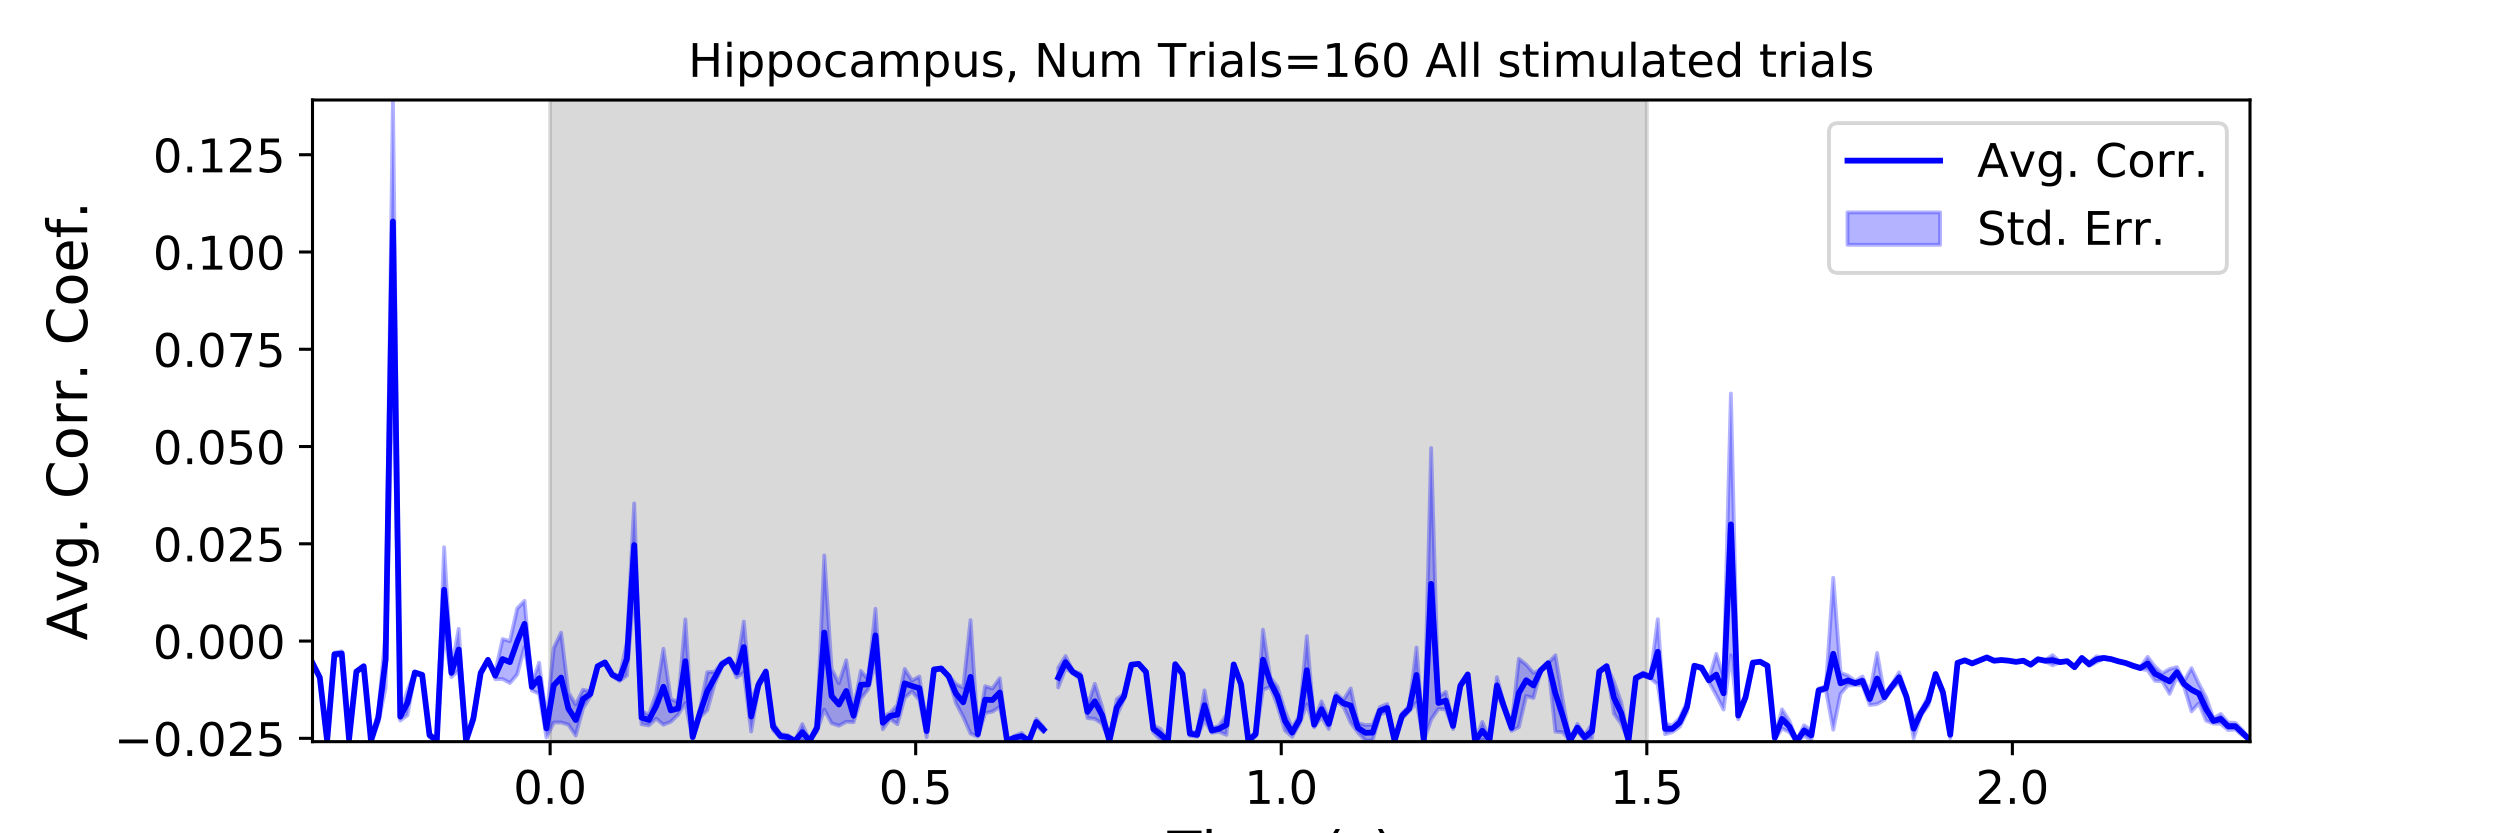 <?xml version="1.0" encoding="utf-8" standalone="no"?>
<!DOCTYPE svg PUBLIC "-//W3C//DTD SVG 1.1//EN"
  "http://www.w3.org/Graphics/SVG/1.1/DTD/svg11.dtd">
<!-- Created with matplotlib (https://matplotlib.org/) -->
<svg height="216pt" version="1.1" viewBox="0 0 648 216" width="648pt" xmlns="http://www.w3.org/2000/svg" xmlns:xlink="http://www.w3.org/1999/xlink">
 <defs>
  <style type="text/css">
*{stroke-linecap:butt;stroke-linejoin:round;}
  </style>
 </defs>
 <g id="figure_1">
  <g id="patch_1">
   <path d="M 0 216 
L 648 216 
L 648 0 
L 0 0 
z
" style="fill:#ffffff;"/>
  </g>
  <g id="axes_1">
   <g id="patch_2">
    <path d="M 81 192.24 
L 583.2 192.24 
L 583.2 25.92 
L 81 25.92 
z
" style="fill:#ffffff;"/>
   </g>
   <g id="PolyCollection_1">
    <defs>
     <path d="M 142.591 -23.76 
L 142.591 -190.08 
L 426.855 -190.08 
L 426.855 -23.76 
L 426.855 -23.76 
L 142.591 -23.76 
z
" id="mf27c54d7d6" style="stroke:#808080;stroke-opacity:0.3;"/>
    </defs>
    <g clip-path="url(#pf68c06f0bf)">
     <use style="fill:#808080;fill-opacity:0.3;stroke:#808080;stroke-opacity:0.3;" x="0" xlink:href="#mf27c54d7d6" y="216"/>
    </g>
   </g>
   <g id="PolyCollection_2">
    <path clip-path="url(#pf68c06f0bf)" d="M 81 171.817 
L 81 171.869 
L 82.895 175.735 
L 84.79 192.027 
L 86.685 170.011 
L 88.58 169.957 
L 90.475 192.021 
L 92.371 174.129 
L 94.266 172.722 
L 96.161 192.027 
L 98.056 187.464 
L 99.951 178.258 
L 101.846 88.917 
L 103.741 186.77 
L 105.636 185.346 
L 107.531 174.552 
L 109.426 175.234 
L 111.322 191.106 
L 113.217 192.027 
L 115.112 163.88 
L 117.007 175.506 
L 118.902 173.721 
L 120.797 192.027 
L 122.692 187.249 
L 124.587 174.823 
L 126.482 171.141 
L 128.377 176.038 
L 130.272 176.014 
L 132.168 177.048 
L 134.063 174.827 
L 135.958 167.681 
L 137.853 178.944 
L 139.748 179.837 
L 141.643 191.182 
L 143.538 187.28 
L 145.433 187.252 
L 147.328 187.844 
L 149.223 190.652 
L 151.118 183.63 
L 153.014 180.492 
L 154.909 172.802 
L 156.804 171.744 
L 158.699 175.246 
L 160.594 176.516 
L 162.489 175.082 
L 164.384 152.087 
L 166.279 187.723 
L 168.174 188.04 
L 170.069 186.278 
L 171.965 187.861 
L 173.86 187.079 
L 175.755 185.284 
L 177.65 182.225 
L 179.545 191.673 
L 181.44 185.85 
L 183.335 184.091 
L 185.23 177.301 
L 187.125 172.758 
L 189.02 171.027 
L 190.915 175.595 
L 192.811 174.349 
L 194.706 189.618 
L 196.601 178.168 
L 198.496 174.592 
L 200.391 189.27 
L 202.286 191.271 
L 204.181 191.587 
L 206.076 192.027 
L 207.971 191.86 
L 209.866 192.027 
L 211.762 189.588 
L 213.657 183.938 
L 215.552 187.465 
L 217.447 188.118 
L 219.342 187.078 
L 221.237 187.186 
L 223.132 181.098 
L 225.027 178.662 
L 226.922 171.594 
L 228.817 189.018 
L 230.712 186.362 
L 232.608 187.713 
L 234.503 180.855 
L 236.398 179.224 
L 238.293 181.419 
L 240.188 191.062 
L 242.083 173.879 
L 243.978 173.554 
L 245.873 175.581 
L 247.768 182.227 
L 249.663 185.825 
L 251.558 190.146 
L 253.454 190.973 
L 255.349 184.835 
L 257.244 184.448 
L 259.139 183.212 
L 261.034 192.027 
L 262.929 191.689 
L 264.824 191.632 
L 266.719 192.027 
L 268.614 188.021 
L 270.509 189.769 
L 270.509 188.477 
L 270.509 188.477 
L 268.614 186.289 
L 266.719 192.027 
L 264.824 189.963 
L 262.929 190.745 
L 261.034 192.027 
L 259.139 175.788 
L 257.244 178.439 
L 255.349 177.866 
L 253.454 189.631 
L 251.558 160.734 
L 249.663 178.228 
L 247.768 177.324 
L 245.873 174.991 
L 243.978 173.014 
L 242.083 173.212 
L 240.188 187.896 
L 238.293 175.339 
L 236.398 176.406 
L 234.503 173.39 
L 232.608 182.733 
L 230.712 184.802 
L 228.817 185.623 
L 226.922 157.802 
L 225.027 176.102 
L 223.132 173.88 
L 221.237 183.828 
L 219.342 171.14 
L 217.447 177.087 
L 215.552 173.4 
L 213.657 143.967 
L 211.762 187.693 
L 209.866 192.027 
L 207.971 187.686 
L 206.076 192.027 
L 204.181 190.515 
L 202.286 190.257 
L 200.391 187.401 
L 198.496 173.656 
L 196.601 176.796 
L 194.706 181.793 
L 192.811 161.094 
L 190.915 172.866 
L 189.02 170.835 
L 187.125 171.629 
L 185.23 174.128 
L 183.335 174.229 
L 181.44 183.664 
L 179.545 190.389 
L 177.65 160.55 
L 175.755 182 
L 173.86 181.153 
L 171.965 168.174 
L 170.069 179.801 
L 168.174 185.198 
L 166.279 184.296 
L 164.384 130.488 
L 162.489 166.468 
L 160.594 175.287 
L 158.699 174.547 
L 156.804 171.651 
L 154.909 172.575 
L 153.014 179.245 
L 151.118 178.769 
L 149.223 182.595 
L 147.328 179.495 
L 145.433 163.993 
L 143.538 167.962 
L 141.643 186.427 
L 139.748 171.781 
L 137.853 177.158 
L 135.958 155.731 
L 134.063 157.708 
L 132.168 166.2 
L 130.272 165.641 
L 128.377 174.165 
L 126.482 170.945 
L 124.587 174.108 
L 122.692 185.286 
L 120.797 192.027 
L 118.902 162.998 
L 117.007 173.283 
L 115.112 141.856 
L 113.217 192.027 
L 111.322 189.918 
L 109.426 174.649 
L 107.531 174.083 
L 105.636 178.963 
L 103.741 184.702 
L 101.846 25.92 
L 99.951 163.631 
L 98.056 184.529 
L 96.161 192.027 
L 94.266 172.662 
L 92.371 174.031 
L 90.475 191.215 
L 88.58 168.814 
L 86.685 169.184 
L 84.79 192.027 
L 82.895 175.517 
L 81 171.817 
z
" style="fill:#0000ff;fill-opacity:0.3;stroke:#0000ff;stroke-opacity:0.3;"/>
    <path clip-path="url(#pf68c06f0bf)" d="M 274.3 173.052 
L 274.3 178.195 
L 276.195 173.261 
L 278.09 174.505 
L 279.985 176.051 
L 281.88 186.134 
L 283.775 186.338 
L 285.67 187.584 
L 287.565 192.027 
L 289.46 185.55 
L 291.355 181.158 
L 293.251 172.349 
L 295.146 172.214 
L 297.041 174.379 
L 298.936 189.862 
L 300.831 191.794 
L 302.726 192.027 
L 304.621 172.182 
L 306.516 174.793 
L 308.411 190.718 
L 310.306 190.934 
L 312.202 186.674 
L 314.097 189.93 
L 315.992 189.681 
L 317.887 190.492 
L 319.782 172.31 
L 321.677 177.662 
L 323.572 192.027 
L 325.467 190.909 
L 327.362 178.761 
L 329.257 178.07 
L 331.152 183.029 
L 333.048 189.342 
L 334.943 190.988 
L 336.838 187.591 
L 338.733 182.56 
L 340.628 188.535 
L 342.523 185.857 
L 344.418 188.954 
L 346.313 181.698 
L 348.208 183.105 
L 350.103 187.358 
L 351.998 189.896 
L 353.894 191.956 
L 355.789 191.918 
L 357.684 185.182 
L 359.579 184.603 
L 361.474 192.027 
L 363.369 186.338 
L 365.264 184.33 
L 367.159 182.073 
L 369.054 192.027 
L 370.949 186.536 
L 372.845 183.738 
L 374.74 183.903 
L 376.635 188.974 
L 378.53 178.161 
L 380.425 175.172 
L 382.32 192.027 
L 384.215 191.754 
L 386.11 191.807 
L 388.005 179.842 
L 389.9 184.058 
L 391.795 189.446 
L 393.691 188.463 
L 395.586 180.39 
L 397.481 180.932 
L 399.376 173.875 
L 401.271 171.942 
L 403.166 189.657 
L 405.061 189.823 
L 406.956 192.027 
L 408.851 189.563 
L 410.746 191.725 
L 412.642 191.297 
L 414.537 174.148 
L 416.432 172.768 
L 418.327 184.949 
L 420.222 187.64 
L 422.117 192.021 
L 424.012 176.059 
L 425.907 175.209 
L 427.802 175.867 
L 429.697 177.373 
L 431.592 190.314 
L 433.488 189.752 
L 435.383 188.378 
L 437.278 184.563 
L 439.173 172.676 
L 441.068 173.557 
L 442.963 176.799 
L 444.858 180.212 
L 446.753 183.918 
L 448.648 169.849 
L 450.543 186.436 
L 452.438 181.358 
L 454.334 171.802 
L 456.229 171.564 
L 458.124 172.586 
L 460.019 191.68 
L 461.914 188.835 
L 463.809 189.776 
L 465.704 192.24 
L 467.599 190.72 
L 469.494 191.921 
L 471.389 179.421 
L 473.285 178.867 
L 475.18 189.14 
L 477.075 179.827 
L 478.97 177.661 
L 480.865 177.591 
L 482.76 177.642 
L 484.655 182.74 
L 486.55 182.502 
L 488.445 181.423 
L 490.34 178.548 
L 492.235 176.873 
L 494.131 181.235 
L 496.026 191.383 
L 497.921 185.372 
L 499.816 182.914 
L 501.711 175.014 
L 503.606 179.832 
L 505.501 191.32 
L 507.396 171.864 
L 509.291 171.242 
L 511.186 171.979 
L 513.082 171.293 
L 514.977 170.576 
L 516.872 171.348 
L 518.767 171.175 
L 520.662 171.31 
L 522.557 171.622 
L 524.452 171.395 
L 526.347 172.378 
L 528.242 170.973 
L 530.137 171.4 
L 532.032 172.458 
L 533.928 171.723 
L 535.823 171.447 
L 537.718 173.142 
L 539.613 170.79 
L 541.508 172.623 
L 543.403 171.66 
L 545.298 170.737 
L 547.193 170.954 
L 549.088 171.51 
L 550.983 172.007 
L 552.878 172.874 
L 554.774 173.403 
L 556.669 173.699 
L 558.564 176.457 
L 560.459 176.601 
L 562.354 179.845 
L 564.249 175.561 
L 566.144 178.108 
L 568.039 184.388 
L 569.934 182.306 
L 571.829 186.801 
L 573.725 187.538 
L 575.62 187.613 
L 577.515 189.226 
L 579.41 189.101 
L 581.305 190.68 
L 583.2 192.015 
L 583.2 191.68 
L 583.2 191.68 
L 581.305 189.3 
L 579.41 187.371 
L 577.515 187.278 
L 575.62 185.062 
L 573.725 186.192 
L 571.829 180.799 
L 569.934 177.195 
L 568.039 173.179 
L 566.144 176.522 
L 564.249 172.913 
L 562.354 173.412 
L 560.459 174.527 
L 558.564 172.776 
L 556.669 170.25 
L 554.774 172.907 
L 552.878 172.268 
L 550.983 171.717 
L 549.088 171.321 
L 547.193 170.734 
L 545.298 170.346 
L 543.403 170.141 
L 541.508 171.704 
L 539.613 170.32 
L 537.718 172.731 
L 535.823 171.328 
L 533.928 171.523 
L 532.032 169.801 
L 530.137 171.145 
L 528.242 170.794 
L 526.347 172.197 
L 524.452 171.133 
L 522.557 171.505 
L 520.662 171.189 
L 518.767 170.975 
L 516.872 171.178 
L 514.977 170.246 
L 513.082 171.139 
L 511.186 171.927 
L 509.291 171.091 
L 507.396 171.748 
L 505.501 189.543 
L 503.606 179.045 
L 501.711 174.435 
L 499.816 180.428 
L 497.921 184.135 
L 496.026 186.334 
L 494.131 179.849 
L 492.235 174.274 
L 490.34 177.412 
L 488.445 179.991 
L 486.55 169.253 
L 484.655 179.615 
L 482.76 175.339 
L 480.865 176.547 
L 478.97 175.099 
L 477.075 174.388 
L 475.18 149.79 
L 473.285 177.947 
L 471.389 178.449 
L 469.494 189.265 
L 467.599 187.993 
L 465.704 192.03 
L 463.809 186.853 
L 461.914 183.87 
L 460.019 190.763 
L 458.124 172.54 
L 456.229 171.465 
L 454.334 171.721 
L 452.438 180.17 
L 450.543 184.509 
L 448.648 102.008 
L 446.753 175.484 
L 444.858 169.488 
L 442.963 175.898 
L 441.068 172.68 
L 439.173 172.432 
L 437.278 181.82 
L 435.383 186.089 
L 433.488 188.053 
L 431.592 187.505 
L 429.697 160.507 
L 427.802 175.161 
L 425.907 174.332 
L 424.012 175.373 
L 422.117 191.847 
L 420.222 182.059 
L 418.327 176.682 
L 416.432 172.565 
L 414.537 173.991 
L 412.642 187.773 
L 410.746 190.53 
L 408.851 187.641 
L 406.956 192.027 
L 405.061 181.339 
L 403.166 169.834 
L 401.271 171.886 
L 399.376 173.585 
L 397.481 174.402 
L 395.586 172.255 
L 393.691 170.742 
L 391.795 187.859 
L 389.9 182.682 
L 388.005 175.51 
L 386.11 191.504 
L 384.215 187.12 
L 382.32 192.027 
L 380.425 174.5 
L 378.53 177.291 
L 376.635 187.339 
L 374.74 179.322 
L 372.845 180.683 
L 370.949 116.133 
L 369.054 192.027 
L 367.159 167.835 
L 365.264 183.053 
L 363.369 184.879 
L 361.474 192.027 
L 359.579 182.477 
L 357.684 183.253 
L 355.789 187.882 
L 353.894 187.917 
L 351.998 187.439 
L 350.103 178.434 
L 348.208 181.465 
L 346.313 179.677 
L 344.418 186.284 
L 342.523 181.814 
L 340.628 187.124 
L 338.733 164.879 
L 336.838 185.433 
L 334.943 188.745 
L 333.048 184.226 
L 331.152 178.065 
L 329.257 175.564 
L 327.362 163.22 
L 325.467 189.616 
L 323.572 192.027 
L 321.677 177.03 
L 319.782 172.143 
L 317.887 185.285 
L 315.992 188.119 
L 314.097 188.77 
L 312.202 178.933 
L 310.306 190.011 
L 308.411 189.554 
L 306.516 174.63 
L 304.621 172.146 
L 302.726 192.027 
L 300.831 188.969 
L 298.936 188.014 
L 297.041 173.964 
L 295.146 171.926 
L 293.251 172.218 
L 291.355 179.789 
L 289.46 181.241 
L 287.565 192.027 
L 285.67 183.147 
L 283.775 177.234 
L 281.88 182.898 
L 279.985 174.546 
L 278.09 173.887 
L 276.195 170.039 
L 274.3 173.052 
z
" style="fill:#0000ff;fill-opacity:0.3;stroke:#0000ff;stroke-opacity:0.3;"/>
   </g>
   <g id="matplotlib.axis_1">
    <g id="xtick_1">
     <g id="line2d_1">
      <defs>
       <path d="M 0 0 
L 0 3.5 
" id="mdaf4d6ecbd" style="stroke:#000000;stroke-width:0.8;"/>
      </defs>
      <g>
       <use style="stroke:#000000;stroke-width:0.8;" x="142.591" xlink:href="#mdaf4d6ecbd" y="192.24"/>
      </g>
     </g>
     <g id="text_1">
      <!-- 0.0 -->
      <defs>
       <path d="M 31.781 66.406 
Q 24.172 66.406 20.328 58.906 
Q 16.5 51.422 16.5 36.375 
Q 16.5 21.391 20.328 13.891 
Q 24.172 6.391 31.781 6.391 
Q 39.453 6.391 43.281 13.891 
Q 47.125 21.391 47.125 36.375 
Q 47.125 51.422 43.281 58.906 
Q 39.453 66.406 31.781 66.406 
z
M 31.781 74.219 
Q 44.047 74.219 50.516 64.516 
Q 56.984 54.828 56.984 36.375 
Q 56.984 17.969 50.516 8.266 
Q 44.047 -1.422 31.781 -1.422 
Q 19.531 -1.422 13.062 8.266 
Q 6.594 17.969 6.594 36.375 
Q 6.594 54.828 13.062 64.516 
Q 19.531 74.219 31.781 74.219 
z
" id="DejaVuSans-48"/>
       <path d="M 10.688 12.406 
L 21 12.406 
L 21 0 
L 10.688 0 
z
" id="DejaVuSans-46"/>
      </defs>
      <g transform="translate(133.049 208.358)scale(0.12 -0.12)">
       <use xlink:href="#DejaVuSans-48"/>
       <use x="63.623" xlink:href="#DejaVuSans-46"/>
       <use x="95.41" xlink:href="#DejaVuSans-48"/>
      </g>
     </g>
    </g>
    <g id="xtick_2">
     <g id="line2d_2">
      <g>
       <use style="stroke:#000000;stroke-width:0.8;" x="237.345" xlink:href="#mdaf4d6ecbd" y="192.24"/>
      </g>
     </g>
     <g id="text_2">
      <!-- 0.5 -->
      <defs>
       <path d="M 10.797 72.906 
L 49.516 72.906 
L 49.516 64.594 
L 19.828 64.594 
L 19.828 46.734 
Q 21.969 47.469 24.109 47.828 
Q 26.266 48.188 28.422 48.188 
Q 40.625 48.188 47.75 41.5 
Q 54.891 34.812 54.891 23.391 
Q 54.891 11.625 47.562 5.094 
Q 40.234 -1.422 26.906 -1.422 
Q 22.312 -1.422 17.547 -0.641 
Q 12.797 0.141 7.719 1.703 
L 7.719 11.625 
Q 12.109 9.234 16.797 8.062 
Q 21.484 6.891 26.703 6.891 
Q 35.156 6.891 40.078 11.328 
Q 45.016 15.766 45.016 23.391 
Q 45.016 31 40.078 35.438 
Q 35.156 39.891 26.703 39.891 
Q 22.75 39.891 18.812 39.016 
Q 14.891 38.141 10.797 36.281 
z
" id="DejaVuSans-53"/>
      </defs>
      <g transform="translate(227.803 208.358)scale(0.12 -0.12)">
       <use xlink:href="#DejaVuSans-48"/>
       <use x="63.623" xlink:href="#DejaVuSans-46"/>
       <use x="95.41" xlink:href="#DejaVuSans-53"/>
      </g>
     </g>
    </g>
    <g id="xtick_3">
     <g id="line2d_3">
      <g>
       <use style="stroke:#000000;stroke-width:0.8;" x="332.1" xlink:href="#mdaf4d6ecbd" y="192.24"/>
      </g>
     </g>
     <g id="text_3">
      <!-- 1.0 -->
      <defs>
       <path d="M 12.406 8.297 
L 28.516 8.297 
L 28.516 63.922 
L 10.984 60.406 
L 10.984 69.391 
L 28.422 72.906 
L 38.281 72.906 
L 38.281 8.297 
L 54.391 8.297 
L 54.391 0 
L 12.406 0 
z
" id="DejaVuSans-49"/>
      </defs>
      <g transform="translate(322.558 208.358)scale(0.12 -0.12)">
       <use xlink:href="#DejaVuSans-49"/>
       <use x="63.623" xlink:href="#DejaVuSans-46"/>
       <use x="95.41" xlink:href="#DejaVuSans-48"/>
      </g>
     </g>
    </g>
    <g id="xtick_4">
     <g id="line2d_4">
      <g>
       <use style="stroke:#000000;stroke-width:0.8;" x="426.855" xlink:href="#mdaf4d6ecbd" y="192.24"/>
      </g>
     </g>
     <g id="text_4">
      <!-- 1.5 -->
      <g transform="translate(417.313 208.358)scale(0.12 -0.12)">
       <use xlink:href="#DejaVuSans-49"/>
       <use x="63.623" xlink:href="#DejaVuSans-46"/>
       <use x="95.41" xlink:href="#DejaVuSans-53"/>
      </g>
     </g>
    </g>
    <g id="xtick_5">
     <g id="line2d_5">
      <g>
       <use style="stroke:#000000;stroke-width:0.8;" x="521.609" xlink:href="#mdaf4d6ecbd" y="192.24"/>
      </g>
     </g>
     <g id="text_5">
      <!-- 2.0 -->
      <defs>
       <path d="M 19.188 8.297 
L 53.609 8.297 
L 53.609 0 
L 7.328 0 
L 7.328 8.297 
Q 12.938 14.109 22.625 23.891 
Q 32.328 33.688 34.812 36.531 
Q 39.547 41.844 41.422 45.531 
Q 43.312 49.219 43.312 52.781 
Q 43.312 58.594 39.234 62.25 
Q 35.156 65.922 28.609 65.922 
Q 23.969 65.922 18.812 64.312 
Q 13.672 62.703 7.812 59.422 
L 7.812 69.391 
Q 13.766 71.781 18.938 73 
Q 24.125 74.219 28.422 74.219 
Q 39.75 74.219 46.484 68.547 
Q 53.219 62.891 53.219 53.422 
Q 53.219 48.922 51.531 44.891 
Q 49.859 40.875 45.406 35.406 
Q 44.188 33.984 37.641 27.219 
Q 31.109 20.453 19.188 8.297 
z
" id="DejaVuSans-50"/>
      </defs>
      <g transform="translate(512.068 208.358)scale(0.12 -0.12)">
       <use xlink:href="#DejaVuSans-50"/>
       <use x="63.623" xlink:href="#DejaVuSans-46"/>
       <use x="95.41" xlink:href="#DejaVuSans-48"/>
      </g>
     </g>
    </g>
    <g id="text_6">
     <!-- Time (s) -->
     <defs>
      <path d="M -0.297 72.906 
L 61.375 72.906 
L 61.375 64.594 
L 35.5 64.594 
L 35.5 0 
L 25.594 0 
L 25.594 64.594 
L -0.297 64.594 
z
" id="DejaVuSans-84"/>
      <path d="M 9.422 54.688 
L 18.406 54.688 
L 18.406 0 
L 9.422 0 
z
M 9.422 75.984 
L 18.406 75.984 
L 18.406 64.594 
L 9.422 64.594 
z
" id="DejaVuSans-105"/>
      <path d="M 52 44.188 
Q 55.375 50.25 60.062 53.125 
Q 64.75 56 71.094 56 
Q 79.641 56 84.281 50.016 
Q 88.922 44.047 88.922 33.016 
L 88.922 0 
L 79.891 0 
L 79.891 32.719 
Q 79.891 40.578 77.094 44.375 
Q 74.312 48.188 68.609 48.188 
Q 61.625 48.188 57.562 43.547 
Q 53.516 38.922 53.516 30.906 
L 53.516 0 
L 44.484 0 
L 44.484 32.719 
Q 44.484 40.625 41.703 44.406 
Q 38.922 48.188 33.109 48.188 
Q 26.219 48.188 22.156 43.531 
Q 18.109 38.875 18.109 30.906 
L 18.109 0 
L 9.078 0 
L 9.078 54.688 
L 18.109 54.688 
L 18.109 46.188 
Q 21.188 51.219 25.484 53.609 
Q 29.781 56 35.688 56 
Q 41.656 56 45.828 52.969 
Q 50 49.953 52 44.188 
z
" id="DejaVuSans-109"/>
      <path d="M 56.203 29.594 
L 56.203 25.203 
L 14.891 25.203 
Q 15.484 15.922 20.484 11.062 
Q 25.484 6.203 34.422 6.203 
Q 39.594 6.203 44.453 7.469 
Q 49.312 8.734 54.109 11.281 
L 54.109 2.781 
Q 49.266 0.734 44.188 -0.344 
Q 39.109 -1.422 33.891 -1.422 
Q 20.797 -1.422 13.156 6.188 
Q 5.516 13.812 5.516 26.812 
Q 5.516 40.234 12.766 48.109 
Q 20.016 56 32.328 56 
Q 43.359 56 49.781 48.891 
Q 56.203 41.797 56.203 29.594 
z
M 47.219 32.234 
Q 47.125 39.594 43.094 43.984 
Q 39.062 48.391 32.422 48.391 
Q 24.906 48.391 20.391 44.141 
Q 15.875 39.891 15.188 32.172 
z
" id="DejaVuSans-101"/>
      <path id="DejaVuSans-32"/>
      <path d="M 31 75.875 
Q 24.469 64.656 21.281 53.656 
Q 18.109 42.672 18.109 31.391 
Q 18.109 20.125 21.312 9.062 
Q 24.516 -2 31 -13.188 
L 23.188 -13.188 
Q 15.875 -1.703 12.234 9.375 
Q 8.594 20.453 8.594 31.391 
Q 8.594 42.281 12.203 53.312 
Q 15.828 64.359 23.188 75.875 
z
" id="DejaVuSans-40"/>
      <path d="M 44.281 53.078 
L 44.281 44.578 
Q 40.484 46.531 36.375 47.5 
Q 32.281 48.484 27.875 48.484 
Q 21.188 48.484 17.844 46.438 
Q 14.5 44.391 14.5 40.281 
Q 14.5 37.156 16.891 35.375 
Q 19.281 33.594 26.516 31.984 
L 29.594 31.297 
Q 39.156 29.25 43.188 25.516 
Q 47.219 21.781 47.219 15.094 
Q 47.219 7.469 41.188 3.016 
Q 35.156 -1.422 24.609 -1.422 
Q 20.219 -1.422 15.453 -0.562 
Q 10.688 0.297 5.422 2 
L 5.422 11.281 
Q 10.406 8.688 15.234 7.391 
Q 20.062 6.109 24.812 6.109 
Q 31.156 6.109 34.562 8.281 
Q 37.984 10.453 37.984 14.406 
Q 37.984 18.062 35.516 20.016 
Q 33.062 21.969 24.703 23.781 
L 21.578 24.516 
Q 13.234 26.266 9.516 29.906 
Q 5.812 33.547 5.812 39.891 
Q 5.812 47.609 11.281 51.797 
Q 16.75 56 26.812 56 
Q 31.781 56 36.172 55.266 
Q 40.578 54.547 44.281 53.078 
z
" id="DejaVuSans-115"/>
      <path d="M 8.016 75.875 
L 15.828 75.875 
Q 23.141 64.359 26.781 53.312 
Q 30.422 42.281 30.422 31.391 
Q 30.422 20.453 26.781 9.375 
Q 23.141 -1.703 15.828 -13.188 
L 8.016 -13.188 
Q 14.5 -2 17.703 9.062 
Q 20.906 20.125 20.906 31.391 
Q 20.906 42.672 17.703 53.656 
Q 14.5 64.656 8.016 75.875 
z
" id="DejaVuSans-41"/>
     </defs>
     <g transform="translate(302.605 225.796)scale(0.144 -0.144)">
      <use xlink:href="#DejaVuSans-84"/>
      <use x="61.037" xlink:href="#DejaVuSans-105"/>
      <use x="88.82" xlink:href="#DejaVuSans-109"/>
      <use x="186.232" xlink:href="#DejaVuSans-101"/>
      <use x="247.756" xlink:href="#DejaVuSans-32"/>
      <use x="279.543" xlink:href="#DejaVuSans-40"/>
      <use x="318.557" xlink:href="#DejaVuSans-115"/>
      <use x="370.656" xlink:href="#DejaVuSans-41"/>
     </g>
    </g>
   </g>
   <g id="matplotlib.axis_2">
    <g id="ytick_1">
     <g id="line2d_6">
      <defs>
       <path d="M 0 0 
L -3.5 0 
" id="m3db69c2049" style="stroke:#000000;stroke-width:0.8;"/>
      </defs>
      <g>
       <use style="stroke:#000000;stroke-width:0.8;" x="81" xlink:href="#m3db69c2049" y="191.381"/>
      </g>
     </g>
     <g id="text_7">
      <!-- −0.025 -->
      <defs>
       <path d="M 10.594 35.5 
L 73.188 35.5 
L 73.188 27.203 
L 10.594 27.203 
z
" id="DejaVuSans-8722"/>
      </defs>
      <g transform="translate(29.591 195.94)scale(0.12 -0.12)">
       <use xlink:href="#DejaVuSans-8722"/>
       <use x="83.789" xlink:href="#DejaVuSans-48"/>
       <use x="147.412" xlink:href="#DejaVuSans-46"/>
       <use x="179.199" xlink:href="#DejaVuSans-48"/>
       <use x="242.822" xlink:href="#DejaVuSans-50"/>
       <use x="306.445" xlink:href="#DejaVuSans-53"/>
      </g>
     </g>
    </g>
    <g id="ytick_2">
     <g id="line2d_7">
      <g>
       <use style="stroke:#000000;stroke-width:0.8;" x="81" xlink:href="#m3db69c2049" y="166.168"/>
      </g>
     </g>
     <g id="text_8">
      <!-- 0.000 -->
      <g transform="translate(39.646 170.727)scale(0.12 -0.12)">
       <use xlink:href="#DejaVuSans-48"/>
       <use x="63.623" xlink:href="#DejaVuSans-46"/>
       <use x="95.41" xlink:href="#DejaVuSans-48"/>
       <use x="159.033" xlink:href="#DejaVuSans-48"/>
       <use x="222.656" xlink:href="#DejaVuSans-48"/>
      </g>
     </g>
    </g>
    <g id="ytick_3">
     <g id="line2d_8">
      <g>
       <use style="stroke:#000000;stroke-width:0.8;" x="81" xlink:href="#m3db69c2049" y="140.955"/>
      </g>
     </g>
     <g id="text_9">
      <!-- 0.025 -->
      <g transform="translate(39.646 145.514)scale(0.12 -0.12)">
       <use xlink:href="#DejaVuSans-48"/>
       <use x="63.623" xlink:href="#DejaVuSans-46"/>
       <use x="95.41" xlink:href="#DejaVuSans-48"/>
       <use x="159.033" xlink:href="#DejaVuSans-50"/>
       <use x="222.656" xlink:href="#DejaVuSans-53"/>
      </g>
     </g>
    </g>
    <g id="ytick_4">
     <g id="line2d_9">
      <g>
       <use style="stroke:#000000;stroke-width:0.8;" x="81" xlink:href="#m3db69c2049" y="115.742"/>
      </g>
     </g>
     <g id="text_10">
      <!-- 0.050 -->
      <g transform="translate(39.646 120.301)scale(0.12 -0.12)">
       <use xlink:href="#DejaVuSans-48"/>
       <use x="63.623" xlink:href="#DejaVuSans-46"/>
       <use x="95.41" xlink:href="#DejaVuSans-48"/>
       <use x="159.033" xlink:href="#DejaVuSans-53"/>
       <use x="222.656" xlink:href="#DejaVuSans-48"/>
      </g>
     </g>
    </g>
    <g id="ytick_5">
     <g id="line2d_10">
      <g>
       <use style="stroke:#000000;stroke-width:0.8;" x="81" xlink:href="#m3db69c2049" y="90.529"/>
      </g>
     </g>
     <g id="text_11">
      <!-- 0.075 -->
      <defs>
       <path d="M 8.203 72.906 
L 55.078 72.906 
L 55.078 68.703 
L 28.609 0 
L 18.312 0 
L 43.219 64.594 
L 8.203 64.594 
z
" id="DejaVuSans-55"/>
      </defs>
      <g transform="translate(39.646 95.088)scale(0.12 -0.12)">
       <use xlink:href="#DejaVuSans-48"/>
       <use x="63.623" xlink:href="#DejaVuSans-46"/>
       <use x="95.41" xlink:href="#DejaVuSans-48"/>
       <use x="159.033" xlink:href="#DejaVuSans-55"/>
       <use x="222.656" xlink:href="#DejaVuSans-53"/>
      </g>
     </g>
    </g>
    <g id="ytick_6">
     <g id="line2d_11">
      <g>
       <use style="stroke:#000000;stroke-width:0.8;" x="81" xlink:href="#m3db69c2049" y="65.316"/>
      </g>
     </g>
     <g id="text_12">
      <!-- 0.100 -->
      <g transform="translate(39.646 69.875)scale(0.12 -0.12)">
       <use xlink:href="#DejaVuSans-48"/>
       <use x="63.623" xlink:href="#DejaVuSans-46"/>
       <use x="95.41" xlink:href="#DejaVuSans-49"/>
       <use x="159.033" xlink:href="#DejaVuSans-48"/>
       <use x="222.656" xlink:href="#DejaVuSans-48"/>
      </g>
     </g>
    </g>
    <g id="ytick_7">
     <g id="line2d_12">
      <g>
       <use style="stroke:#000000;stroke-width:0.8;" x="81" xlink:href="#m3db69c2049" y="40.103"/>
      </g>
     </g>
     <g id="text_13">
      <!-- 0.125 -->
      <g transform="translate(39.646 44.662)scale(0.12 -0.12)">
       <use xlink:href="#DejaVuSans-48"/>
       <use x="63.623" xlink:href="#DejaVuSans-46"/>
       <use x="95.41" xlink:href="#DejaVuSans-49"/>
       <use x="159.033" xlink:href="#DejaVuSans-50"/>
       <use x="222.656" xlink:href="#DejaVuSans-53"/>
      </g>
     </g>
    </g>
    <g id="text_14">
     <!-- Avg. Corr. Coef. -->
     <defs>
      <path d="M 34.188 63.188 
L 20.797 26.906 
L 47.609 26.906 
z
M 28.609 72.906 
L 39.797 72.906 
L 67.578 0 
L 57.328 0 
L 50.688 18.703 
L 17.828 18.703 
L 11.188 0 
L 0.781 0 
z
" id="DejaVuSans-65"/>
      <path d="M 2.984 54.688 
L 12.5 54.688 
L 29.594 8.797 
L 46.688 54.688 
L 56.203 54.688 
L 35.688 0 
L 23.484 0 
z
" id="DejaVuSans-118"/>
      <path d="M 45.406 27.984 
Q 45.406 37.75 41.375 43.109 
Q 37.359 48.484 30.078 48.484 
Q 22.859 48.484 18.828 43.109 
Q 14.797 37.75 14.797 27.984 
Q 14.797 18.266 18.828 12.891 
Q 22.859 7.516 30.078 7.516 
Q 37.359 7.516 41.375 12.891 
Q 45.406 18.266 45.406 27.984 
z
M 54.391 6.781 
Q 54.391 -7.172 48.188 -13.984 
Q 42 -20.797 29.203 -20.797 
Q 24.469 -20.797 20.266 -20.094 
Q 16.062 -19.391 12.109 -17.922 
L 12.109 -9.188 
Q 16.062 -11.328 19.922 -12.344 
Q 23.781 -13.375 27.781 -13.375 
Q 36.625 -13.375 41.016 -8.766 
Q 45.406 -4.156 45.406 5.172 
L 45.406 9.625 
Q 42.625 4.781 38.281 2.391 
Q 33.938 0 27.875 0 
Q 17.828 0 11.672 7.656 
Q 5.516 15.328 5.516 27.984 
Q 5.516 40.672 11.672 48.328 
Q 17.828 56 27.875 56 
Q 33.938 56 38.281 53.609 
Q 42.625 51.219 45.406 46.391 
L 45.406 54.688 
L 54.391 54.688 
z
" id="DejaVuSans-103"/>
      <path d="M 64.406 67.281 
L 64.406 56.891 
Q 59.422 61.531 53.781 63.812 
Q 48.141 66.109 41.797 66.109 
Q 29.297 66.109 22.656 58.469 
Q 16.016 50.828 16.016 36.375 
Q 16.016 21.969 22.656 14.328 
Q 29.297 6.688 41.797 6.688 
Q 48.141 6.688 53.781 8.984 
Q 59.422 11.281 64.406 15.922 
L 64.406 5.609 
Q 59.234 2.094 53.438 0.328 
Q 47.656 -1.422 41.219 -1.422 
Q 24.656 -1.422 15.125 8.703 
Q 5.609 18.844 5.609 36.375 
Q 5.609 53.953 15.125 64.078 
Q 24.656 74.219 41.219 74.219 
Q 47.75 74.219 53.531 72.484 
Q 59.328 70.75 64.406 67.281 
z
" id="DejaVuSans-67"/>
      <path d="M 30.609 48.391 
Q 23.391 48.391 19.188 42.75 
Q 14.984 37.109 14.984 27.297 
Q 14.984 17.484 19.156 11.844 
Q 23.344 6.203 30.609 6.203 
Q 37.797 6.203 41.984 11.859 
Q 46.188 17.531 46.188 27.297 
Q 46.188 37.016 41.984 42.703 
Q 37.797 48.391 30.609 48.391 
z
M 30.609 56 
Q 42.328 56 49.016 48.375 
Q 55.719 40.766 55.719 27.297 
Q 55.719 13.875 49.016 6.219 
Q 42.328 -1.422 30.609 -1.422 
Q 18.844 -1.422 12.172 6.219 
Q 5.516 13.875 5.516 27.297 
Q 5.516 40.766 12.172 48.375 
Q 18.844 56 30.609 56 
z
" id="DejaVuSans-111"/>
      <path d="M 41.109 46.297 
Q 39.594 47.172 37.812 47.578 
Q 36.031 48 33.891 48 
Q 26.266 48 22.188 43.047 
Q 18.109 38.094 18.109 28.812 
L 18.109 0 
L 9.078 0 
L 9.078 54.688 
L 18.109 54.688 
L 18.109 46.188 
Q 20.953 51.172 25.484 53.578 
Q 30.031 56 36.531 56 
Q 37.453 56 38.578 55.875 
Q 39.703 55.766 41.062 55.516 
z
" id="DejaVuSans-114"/>
      <path d="M 37.109 75.984 
L 37.109 68.5 
L 28.516 68.5 
Q 23.688 68.5 21.797 66.547 
Q 19.922 64.594 19.922 59.516 
L 19.922 54.688 
L 34.719 54.688 
L 34.719 47.703 
L 19.922 47.703 
L 19.922 0 
L 10.891 0 
L 10.891 47.703 
L 2.297 47.703 
L 2.297 54.688 
L 10.891 54.688 
L 10.891 58.5 
Q 10.891 67.625 15.141 71.797 
Q 19.391 75.984 28.609 75.984 
z
" id="DejaVuSans-102"/>
     </defs>
     <g transform="translate(22.596 166.005)rotate(-90)scale(0.144 -0.144)">
      <use xlink:href="#DejaVuSans-65"/>
      <use x="68.33" xlink:href="#DejaVuSans-118"/>
      <use x="127.51" xlink:href="#DejaVuSans-103"/>
      <use x="190.986" xlink:href="#DejaVuSans-46"/>
      <use x="222.773" xlink:href="#DejaVuSans-32"/>
      <use x="254.561" xlink:href="#DejaVuSans-67"/>
      <use x="324.385" xlink:href="#DejaVuSans-111"/>
      <use x="385.566" xlink:href="#DejaVuSans-114"/>
      <use x="426.664" xlink:href="#DejaVuSans-114"/>
      <use x="467.637" xlink:href="#DejaVuSans-46"/>
      <use x="499.424" xlink:href="#DejaVuSans-32"/>
      <use x="531.211" xlink:href="#DejaVuSans-67"/>
      <use x="601.035" xlink:href="#DejaVuSans-111"/>
      <use x="662.217" xlink:href="#DejaVuSans-101"/>
      <use x="723.74" xlink:href="#DejaVuSans-102"/>
      <use x="758.836" xlink:href="#DejaVuSans-46"/>
     </g>
    </g>
   </g>
   <g id="line2d_13">
    <path clip-path="url(#pf68c06f0bf)" d="M 81 171.843 
L 82.895 175.626 
L 84.79 192.027 
L 86.685 169.598 
L 88.58 169.385 
L 90.475 191.618 
L 92.371 174.08 
L 94.266 172.692 
L 96.161 192.027 
L 98.056 185.997 
L 99.951 170.944 
L 101.846 57.419 
L 103.741 185.736 
L 105.636 182.154 
L 107.531 174.318 
L 109.426 174.941 
L 111.322 190.512 
L 113.217 192.027 
L 115.112 152.868 
L 117.007 174.395 
L 118.902 168.36 
L 120.797 192.027 
L 122.692 186.267 
L 124.587 174.466 
L 126.482 171.043 
L 128.377 175.101 
L 130.272 170.828 
L 132.168 171.624 
L 134.063 166.267 
L 135.958 161.706 
L 137.853 178.051 
L 139.748 175.809 
L 141.643 188.804 
L 143.538 177.621 
L 145.433 175.622 
L 147.328 183.67 
L 149.223 186.624 
L 151.118 181.2 
L 153.014 179.868 
L 154.909 172.688 
L 156.804 171.697 
L 158.699 174.896 
L 160.594 175.901 
L 162.489 170.775 
L 164.384 141.288 
L 166.279 186.009 
L 168.174 186.619 
L 170.069 183.039 
L 171.965 178.017 
L 173.86 184.116 
L 175.755 183.642 
L 177.65 171.388 
L 179.545 191.031 
L 181.44 184.757 
L 183.335 179.16 
L 187.125 172.193 
L 189.02 170.931 
L 190.915 174.23 
L 192.811 167.722 
L 194.706 185.705 
L 196.601 177.482 
L 198.496 174.124 
L 200.391 188.335 
L 202.286 190.764 
L 204.181 191.051 
L 206.076 192.027 
L 207.971 189.773 
L 209.866 192.027 
L 211.762 188.64 
L 213.657 163.952 
L 215.552 180.432 
L 217.447 182.603 
L 219.342 179.109 
L 221.237 185.507 
L 223.132 177.489 
L 225.027 177.382 
L 226.922 164.698 
L 228.817 187.321 
L 230.712 185.582 
L 232.608 185.223 
L 234.503 177.122 
L 236.398 177.815 
L 238.293 178.379 
L 240.188 189.479 
L 242.083 173.545 
L 243.978 173.284 
L 245.873 175.286 
L 247.768 179.776 
L 249.663 182.027 
L 251.558 175.44 
L 253.454 190.302 
L 255.349 181.35 
L 257.244 181.444 
L 259.139 179.5 
L 261.034 192.027 
L 262.929 191.217 
L 264.824 190.797 
L 266.719 192.027 
L 268.614 187.155 
L 270.509 189.123 
M 274.3 175.624 
L 276.195 171.65 
L 278.09 174.196 
L 279.985 175.298 
L 281.88 184.516 
L 283.775 181.786 
L 285.67 185.365 
L 287.565 192.027 
L 289.46 183.396 
L 291.355 180.474 
L 293.251 172.283 
L 295.146 172.07 
L 297.041 174.171 
L 298.936 188.938 
L 300.831 190.382 
L 302.726 192.027 
L 304.621 172.164 
L 306.516 174.712 
L 308.411 190.136 
L 310.306 190.473 
L 312.202 182.804 
L 314.097 189.35 
L 315.992 188.9 
L 317.887 187.889 
L 319.782 172.226 
L 321.677 177.346 
L 323.572 192.027 
L 325.467 190.262 
L 327.362 170.991 
L 329.257 176.817 
L 331.152 180.547 
L 333.048 186.784 
L 334.943 189.867 
L 336.838 186.512 
L 338.733 173.719 
L 340.628 187.829 
L 342.523 183.836 
L 344.418 187.619 
L 346.313 180.687 
L 348.208 182.285 
L 350.103 182.896 
L 351.998 188.667 
L 353.894 189.937 
L 355.789 189.9 
L 357.684 184.217 
L 359.579 183.54 
L 361.474 192.027 
L 363.369 185.609 
L 365.264 183.692 
L 367.159 174.954 
L 369.054 192.027 
L 370.949 151.335 
L 372.845 182.21 
L 374.74 181.613 
L 376.635 188.156 
L 378.53 177.726 
L 380.425 174.836 
L 382.32 192.027 
L 384.215 189.437 
L 386.11 191.656 
L 388.005 177.676 
L 389.9 183.37 
L 391.795 188.652 
L 393.691 179.602 
L 395.586 176.323 
L 397.481 177.667 
L 399.376 173.73 
L 401.271 171.914 
L 403.166 179.745 
L 405.061 185.581 
L 406.956 192.027 
L 408.851 188.602 
L 410.746 191.128 
L 412.642 189.535 
L 414.537 174.069 
L 416.432 172.667 
L 418.327 180.816 
L 420.222 184.85 
L 422.117 191.934 
L 424.012 175.716 
L 425.907 174.77 
L 427.802 175.514 
L 429.697 168.94 
L 431.592 188.91 
L 433.488 188.903 
L 435.383 187.234 
L 437.278 183.192 
L 439.173 172.554 
L 441.068 173.118 
L 442.963 176.349 
L 444.858 174.85 
L 446.753 179.701 
L 448.648 135.928 
L 450.543 185.472 
L 452.438 180.764 
L 454.334 171.761 
L 456.229 171.515 
L 458.124 172.563 
L 460.019 191.222 
L 461.914 186.353 
L 463.809 188.314 
L 465.704 192.135 
L 467.599 189.357 
L 469.494 190.593 
L 471.389 178.935 
L 473.285 178.407 
L 475.18 169.465 
L 477.075 177.107 
L 478.97 176.38 
L 480.865 177.069 
L 482.76 176.49 
L 484.655 181.178 
L 486.55 175.877 
L 488.445 180.707 
L 490.34 177.98 
L 492.235 175.573 
L 494.131 180.542 
L 496.026 188.859 
L 497.921 184.753 
L 499.816 181.671 
L 501.711 174.724 
L 503.606 179.438 
L 505.501 190.431 
L 507.396 171.806 
L 509.291 171.166 
L 511.186 171.953 
L 514.977 170.411 
L 516.872 171.263 
L 518.767 171.075 
L 520.662 171.249 
L 522.557 171.564 
L 524.452 171.264 
L 526.347 172.288 
L 528.242 170.883 
L 530.137 171.272 
L 532.032 171.129 
L 533.928 171.623 
L 535.823 171.387 
L 537.718 172.937 
L 539.613 170.555 
L 541.508 172.163 
L 543.403 170.901 
L 545.298 170.541 
L 547.193 170.844 
L 549.088 171.415 
L 550.983 171.862 
L 552.878 172.571 
L 554.774 173.155 
L 556.669 171.974 
L 558.564 174.616 
L 562.354 176.629 
L 564.249 174.237 
L 566.144 177.315 
L 568.039 178.783 
L 569.934 179.751 
L 571.829 183.8 
L 573.725 186.865 
L 575.62 186.337 
L 577.515 188.252 
L 579.41 188.236 
L 583.2 191.848 
L 583.2 191.848 
" style="fill:none;stroke:#0000ff;stroke-linecap:square;stroke-width:1.5;"/>
   </g>
   <g id="patch_3">
    <path d="M 81 192.24 
L 81 25.92 
" style="fill:none;stroke:#000000;stroke-linecap:square;stroke-linejoin:miter;stroke-width:0.8;"/>
   </g>
   <g id="patch_4">
    <path d="M 583.2 192.24 
L 583.2 25.92 
" style="fill:none;stroke:#000000;stroke-linecap:square;stroke-linejoin:miter;stroke-width:0.8;"/>
   </g>
   <g id="patch_5">
    <path d="M 81 192.24 
L 583.2 192.24 
" style="fill:none;stroke:#000000;stroke-linecap:square;stroke-linejoin:miter;stroke-width:0.8;"/>
   </g>
   <g id="patch_6">
    <path d="M 81 25.92 
L 583.2 25.92 
" style="fill:none;stroke:#000000;stroke-linecap:square;stroke-linejoin:miter;stroke-width:0.8;"/>
   </g>
   <g id="text_15">
    <!-- Hippocampus, Num Trials=160 All stimulated trials -->
    <defs>
     <path d="M 9.812 72.906 
L 19.672 72.906 
L 19.672 43.016 
L 55.516 43.016 
L 55.516 72.906 
L 65.375 72.906 
L 65.375 0 
L 55.516 0 
L 55.516 34.719 
L 19.672 34.719 
L 19.672 0 
L 9.812 0 
z
" id="DejaVuSans-72"/>
     <path d="M 18.109 8.203 
L 18.109 -20.797 
L 9.078 -20.797 
L 9.078 54.688 
L 18.109 54.688 
L 18.109 46.391 
Q 20.953 51.266 25.266 53.625 
Q 29.594 56 35.594 56 
Q 45.562 56 51.781 48.094 
Q 58.016 40.188 58.016 27.297 
Q 58.016 14.406 51.781 6.484 
Q 45.562 -1.422 35.594 -1.422 
Q 29.594 -1.422 25.266 0.953 
Q 20.953 3.328 18.109 8.203 
z
M 48.688 27.297 
Q 48.688 37.203 44.609 42.844 
Q 40.531 48.484 33.406 48.484 
Q 26.266 48.484 22.188 42.844 
Q 18.109 37.203 18.109 27.297 
Q 18.109 17.391 22.188 11.75 
Q 26.266 6.109 33.406 6.109 
Q 40.531 6.109 44.609 11.75 
Q 48.688 17.391 48.688 27.297 
z
" id="DejaVuSans-112"/>
     <path d="M 48.781 52.594 
L 48.781 44.188 
Q 44.969 46.297 41.141 47.344 
Q 37.312 48.391 33.406 48.391 
Q 24.656 48.391 19.812 42.844 
Q 14.984 37.312 14.984 27.297 
Q 14.984 17.281 19.812 11.734 
Q 24.656 6.203 33.406 6.203 
Q 37.312 6.203 41.141 7.25 
Q 44.969 8.297 48.781 10.406 
L 48.781 2.094 
Q 45.016 0.344 40.984 -0.531 
Q 36.969 -1.422 32.422 -1.422 
Q 20.062 -1.422 12.781 6.344 
Q 5.516 14.109 5.516 27.297 
Q 5.516 40.672 12.859 48.328 
Q 20.219 56 33.016 56 
Q 37.156 56 41.109 55.141 
Q 45.062 54.297 48.781 52.594 
z
" id="DejaVuSans-99"/>
     <path d="M 34.281 27.484 
Q 23.391 27.484 19.188 25 
Q 14.984 22.516 14.984 16.5 
Q 14.984 11.719 18.141 8.906 
Q 21.297 6.109 26.703 6.109 
Q 34.188 6.109 38.703 11.406 
Q 43.219 16.703 43.219 25.484 
L 43.219 27.484 
z
M 52.203 31.203 
L 52.203 0 
L 43.219 0 
L 43.219 8.297 
Q 40.141 3.328 35.547 0.953 
Q 30.953 -1.422 24.312 -1.422 
Q 15.922 -1.422 10.953 3.297 
Q 6 8.016 6 15.922 
Q 6 25.141 12.172 29.828 
Q 18.359 34.516 30.609 34.516 
L 43.219 34.516 
L 43.219 35.406 
Q 43.219 41.609 39.141 45 
Q 35.062 48.391 27.688 48.391 
Q 23 48.391 18.547 47.266 
Q 14.109 46.141 10.016 43.891 
L 10.016 52.203 
Q 14.938 54.109 19.578 55.047 
Q 24.219 56 28.609 56 
Q 40.484 56 46.344 49.844 
Q 52.203 43.703 52.203 31.203 
z
" id="DejaVuSans-97"/>
     <path d="M 8.5 21.578 
L 8.5 54.688 
L 17.484 54.688 
L 17.484 21.922 
Q 17.484 14.156 20.5 10.266 
Q 23.531 6.391 29.594 6.391 
Q 36.859 6.391 41.078 11.031 
Q 45.312 15.672 45.312 23.688 
L 45.312 54.688 
L 54.297 54.688 
L 54.297 0 
L 45.312 0 
L 45.312 8.406 
Q 42.047 3.422 37.719 1 
Q 33.406 -1.422 27.688 -1.422 
Q 18.266 -1.422 13.375 4.438 
Q 8.5 10.297 8.5 21.578 
z
M 31.109 56 
z
" id="DejaVuSans-117"/>
     <path d="M 11.719 12.406 
L 22.016 12.406 
L 22.016 4 
L 14.016 -11.625 
L 7.719 -11.625 
L 11.719 4 
z
" id="DejaVuSans-44"/>
     <path d="M 9.812 72.906 
L 23.094 72.906 
L 55.422 11.922 
L 55.422 72.906 
L 64.984 72.906 
L 64.984 0 
L 51.703 0 
L 19.391 60.984 
L 19.391 0 
L 9.812 0 
z
" id="DejaVuSans-78"/>
     <path d="M 9.422 75.984 
L 18.406 75.984 
L 18.406 0 
L 9.422 0 
z
" id="DejaVuSans-108"/>
     <path d="M 10.594 45.406 
L 73.188 45.406 
L 73.188 37.203 
L 10.594 37.203 
z
M 10.594 25.484 
L 73.188 25.484 
L 73.188 17.188 
L 10.594 17.188 
z
" id="DejaVuSans-61"/>
     <path d="M 33.016 40.375 
Q 26.375 40.375 22.484 35.828 
Q 18.609 31.297 18.609 23.391 
Q 18.609 15.531 22.484 10.953 
Q 26.375 6.391 33.016 6.391 
Q 39.656 6.391 43.531 10.953 
Q 47.406 15.531 47.406 23.391 
Q 47.406 31.297 43.531 35.828 
Q 39.656 40.375 33.016 40.375 
z
M 52.594 71.297 
L 52.594 62.312 
Q 48.875 64.062 45.094 64.984 
Q 41.312 65.922 37.594 65.922 
Q 27.828 65.922 22.672 59.328 
Q 17.531 52.734 16.797 39.406 
Q 19.672 43.656 24.016 45.922 
Q 28.375 48.188 33.594 48.188 
Q 44.578 48.188 50.953 41.516 
Q 57.328 34.859 57.328 23.391 
Q 57.328 12.156 50.688 5.359 
Q 44.047 -1.422 33.016 -1.422 
Q 20.359 -1.422 13.672 8.266 
Q 6.984 17.969 6.984 36.375 
Q 6.984 53.656 15.188 63.938 
Q 23.391 74.219 37.203 74.219 
Q 40.922 74.219 44.703 73.484 
Q 48.484 72.75 52.594 71.297 
z
" id="DejaVuSans-54"/>
     <path d="M 18.312 70.219 
L 18.312 54.688 
L 36.812 54.688 
L 36.812 47.703 
L 18.312 47.703 
L 18.312 18.016 
Q 18.312 11.328 20.141 9.422 
Q 21.969 7.516 27.594 7.516 
L 36.812 7.516 
L 36.812 0 
L 27.594 0 
Q 17.188 0 13.234 3.875 
Q 9.281 7.766 9.281 18.016 
L 9.281 47.703 
L 2.688 47.703 
L 2.688 54.688 
L 9.281 54.688 
L 9.281 70.219 
z
" id="DejaVuSans-116"/>
     <path d="M 45.406 46.391 
L 45.406 75.984 
L 54.391 75.984 
L 54.391 0 
L 45.406 0 
L 45.406 8.203 
Q 42.578 3.328 38.25 0.953 
Q 33.938 -1.422 27.875 -1.422 
Q 17.969 -1.422 11.734 6.484 
Q 5.516 14.406 5.516 27.297 
Q 5.516 40.188 11.734 48.094 
Q 17.969 56 27.875 56 
Q 33.938 56 38.25 53.625 
Q 42.578 51.266 45.406 46.391 
z
M 14.797 27.297 
Q 14.797 17.391 18.875 11.75 
Q 22.953 6.109 30.078 6.109 
Q 37.203 6.109 41.297 11.75 
Q 45.406 17.391 45.406 27.297 
Q 45.406 37.203 41.297 42.844 
Q 37.203 48.484 30.078 48.484 
Q 22.953 48.484 18.875 42.844 
Q 14.797 37.203 14.797 27.297 
z
" id="DejaVuSans-100"/>
    </defs>
    <g transform="translate(178.381 19.92)scale(0.12 -0.12)">
     <use xlink:href="#DejaVuSans-72"/>
     <use x="75.195" xlink:href="#DejaVuSans-105"/>
     <use x="102.979" xlink:href="#DejaVuSans-112"/>
     <use x="166.455" xlink:href="#DejaVuSans-112"/>
     <use x="229.932" xlink:href="#DejaVuSans-111"/>
     <use x="291.113" xlink:href="#DejaVuSans-99"/>
     <use x="346.094" xlink:href="#DejaVuSans-97"/>
     <use x="407.373" xlink:href="#DejaVuSans-109"/>
     <use x="504.785" xlink:href="#DejaVuSans-112"/>
     <use x="568.262" xlink:href="#DejaVuSans-117"/>
     <use x="631.641" xlink:href="#DejaVuSans-115"/>
     <use x="683.74" xlink:href="#DejaVuSans-44"/>
     <use x="715.527" xlink:href="#DejaVuSans-32"/>
     <use x="747.314" xlink:href="#DejaVuSans-78"/>
     <use x="822.119" xlink:href="#DejaVuSans-117"/>
     <use x="885.498" xlink:href="#DejaVuSans-109"/>
     <use x="982.91" xlink:href="#DejaVuSans-32"/>
     <use x="1014.697" xlink:href="#DejaVuSans-84"/>
     <use x="1075.562" xlink:href="#DejaVuSans-114"/>
     <use x="1116.676" xlink:href="#DejaVuSans-105"/>
     <use x="1144.459" xlink:href="#DejaVuSans-97"/>
     <use x="1205.738" xlink:href="#DejaVuSans-108"/>
     <use x="1233.521" xlink:href="#DejaVuSans-115"/>
     <use x="1285.621" xlink:href="#DejaVuSans-61"/>
     <use x="1369.41" xlink:href="#DejaVuSans-49"/>
     <use x="1433.033" xlink:href="#DejaVuSans-54"/>
     <use x="1496.656" xlink:href="#DejaVuSans-48"/>
     <use x="1560.279" xlink:href="#DejaVuSans-32"/>
     <use x="1592.066" xlink:href="#DejaVuSans-65"/>
     <use x="1660.475" xlink:href="#DejaVuSans-108"/>
     <use x="1688.258" xlink:href="#DejaVuSans-108"/>
     <use x="1716.041" xlink:href="#DejaVuSans-32"/>
     <use x="1747.828" xlink:href="#DejaVuSans-115"/>
     <use x="1799.928" xlink:href="#DejaVuSans-116"/>
     <use x="1839.137" xlink:href="#DejaVuSans-105"/>
     <use x="1866.92" xlink:href="#DejaVuSans-109"/>
     <use x="1964.332" xlink:href="#DejaVuSans-117"/>
     <use x="2027.711" xlink:href="#DejaVuSans-108"/>
     <use x="2055.494" xlink:href="#DejaVuSans-97"/>
     <use x="2116.773" xlink:href="#DejaVuSans-116"/>
     <use x="2155.982" xlink:href="#DejaVuSans-101"/>
     <use x="2217.506" xlink:href="#DejaVuSans-100"/>
     <use x="2280.982" xlink:href="#DejaVuSans-32"/>
     <use x="2312.77" xlink:href="#DejaVuSans-116"/>
     <use x="2351.979" xlink:href="#DejaVuSans-114"/>
     <use x="2393.092" xlink:href="#DejaVuSans-105"/>
     <use x="2420.875" xlink:href="#DejaVuSans-97"/>
     <use x="2482.154" xlink:href="#DejaVuSans-108"/>
     <use x="2509.938" xlink:href="#DejaVuSans-115"/>
    </g>
   </g>
   <g id="legend_1">
    <g id="patch_7">
     <path d="M 476.469 70.748 
L 574.8 70.748 
Q 577.2 70.748 577.2 68.347 
L 577.2 34.32 
Q 577.2 31.92 574.8 31.92 
L 476.469 31.92 
Q 474.069 31.92 474.069 34.32 
L 474.069 68.347 
Q 474.069 70.748 476.469 70.748 
z
" style="fill:#ffffff;opacity:0.8;stroke:#cccccc;stroke-linejoin:miter;"/>
    </g>
    <g id="line2d_14">
     <path d="M 478.869 41.638 
L 502.869 41.638 
" style="fill:none;stroke:#0000ff;stroke-linecap:square;stroke-width:1.5;"/>
    </g>
    <g id="line2d_15"/>
    <g id="text_16">
     <!-- Avg. Corr. -->
     <g transform="translate(512.469 45.838)scale(0.12 -0.12)">
      <use xlink:href="#DejaVuSans-65"/>
      <use x="68.33" xlink:href="#DejaVuSans-118"/>
      <use x="127.51" xlink:href="#DejaVuSans-103"/>
      <use x="190.986" xlink:href="#DejaVuSans-46"/>
      <use x="222.773" xlink:href="#DejaVuSans-32"/>
      <use x="254.561" xlink:href="#DejaVuSans-67"/>
      <use x="324.385" xlink:href="#DejaVuSans-111"/>
      <use x="385.566" xlink:href="#DejaVuSans-114"/>
      <use x="426.664" xlink:href="#DejaVuSans-114"/>
      <use x="467.637" xlink:href="#DejaVuSans-46"/>
     </g>
    </g>
    <g id="patch_8">
     <path d="M 478.869 63.452 
L 502.869 63.452 
L 502.869 55.052 
L 478.869 55.052 
z
" style="fill:#0000ff;opacity:0.3;stroke:#0000ff;stroke-linejoin:miter;"/>
    </g>
    <g id="text_17">
     <!-- Std. Err. -->
     <defs>
      <path d="M 53.516 70.516 
L 53.516 60.891 
Q 47.906 63.578 42.922 64.891 
Q 37.938 66.219 33.297 66.219 
Q 25.25 66.219 20.875 63.094 
Q 16.5 59.969 16.5 54.203 
Q 16.5 49.359 19.406 46.891 
Q 22.312 44.438 30.422 42.922 
L 36.375 41.703 
Q 47.406 39.594 52.656 34.297 
Q 57.906 29 57.906 20.125 
Q 57.906 9.516 50.797 4.047 
Q 43.703 -1.422 29.984 -1.422 
Q 24.812 -1.422 18.969 -0.25 
Q 13.141 0.922 6.891 3.219 
L 6.891 13.375 
Q 12.891 10.016 18.656 8.297 
Q 24.422 6.594 29.984 6.594 
Q 38.422 6.594 43.016 9.906 
Q 47.609 13.234 47.609 19.391 
Q 47.609 24.75 44.312 27.781 
Q 41.016 30.812 33.5 32.328 
L 27.484 33.5 
Q 16.453 35.688 11.516 40.375 
Q 6.594 45.062 6.594 53.422 
Q 6.594 63.094 13.406 68.656 
Q 20.219 74.219 32.172 74.219 
Q 37.312 74.219 42.625 73.281 
Q 47.953 72.359 53.516 70.516 
z
" id="DejaVuSans-83"/>
      <path d="M 9.812 72.906 
L 55.906 72.906 
L 55.906 64.594 
L 19.672 64.594 
L 19.672 43.016 
L 54.391 43.016 
L 54.391 34.719 
L 19.672 34.719 
L 19.672 8.297 
L 56.781 8.297 
L 56.781 0 
L 9.812 0 
z
" id="DejaVuSans-69"/>
     </defs>
     <g transform="translate(512.469 63.452)scale(0.12 -0.12)">
      <use xlink:href="#DejaVuSans-83"/>
      <use x="63.477" xlink:href="#DejaVuSans-116"/>
      <use x="102.686" xlink:href="#DejaVuSans-100"/>
      <use x="166.162" xlink:href="#DejaVuSans-46"/>
      <use x="197.949" xlink:href="#DejaVuSans-32"/>
      <use x="229.736" xlink:href="#DejaVuSans-69"/>
      <use x="292.92" xlink:href="#DejaVuSans-114"/>
      <use x="334.018" xlink:href="#DejaVuSans-114"/>
      <use x="374.99" xlink:href="#DejaVuSans-46"/>
     </g>
    </g>
   </g>
  </g>
 </g>
 <defs>
  <clipPath id="pf68c06f0bf">
   <rect height="166.32" width="502.2" x="81" y="25.92"/>
  </clipPath>
 </defs>
</svg>
